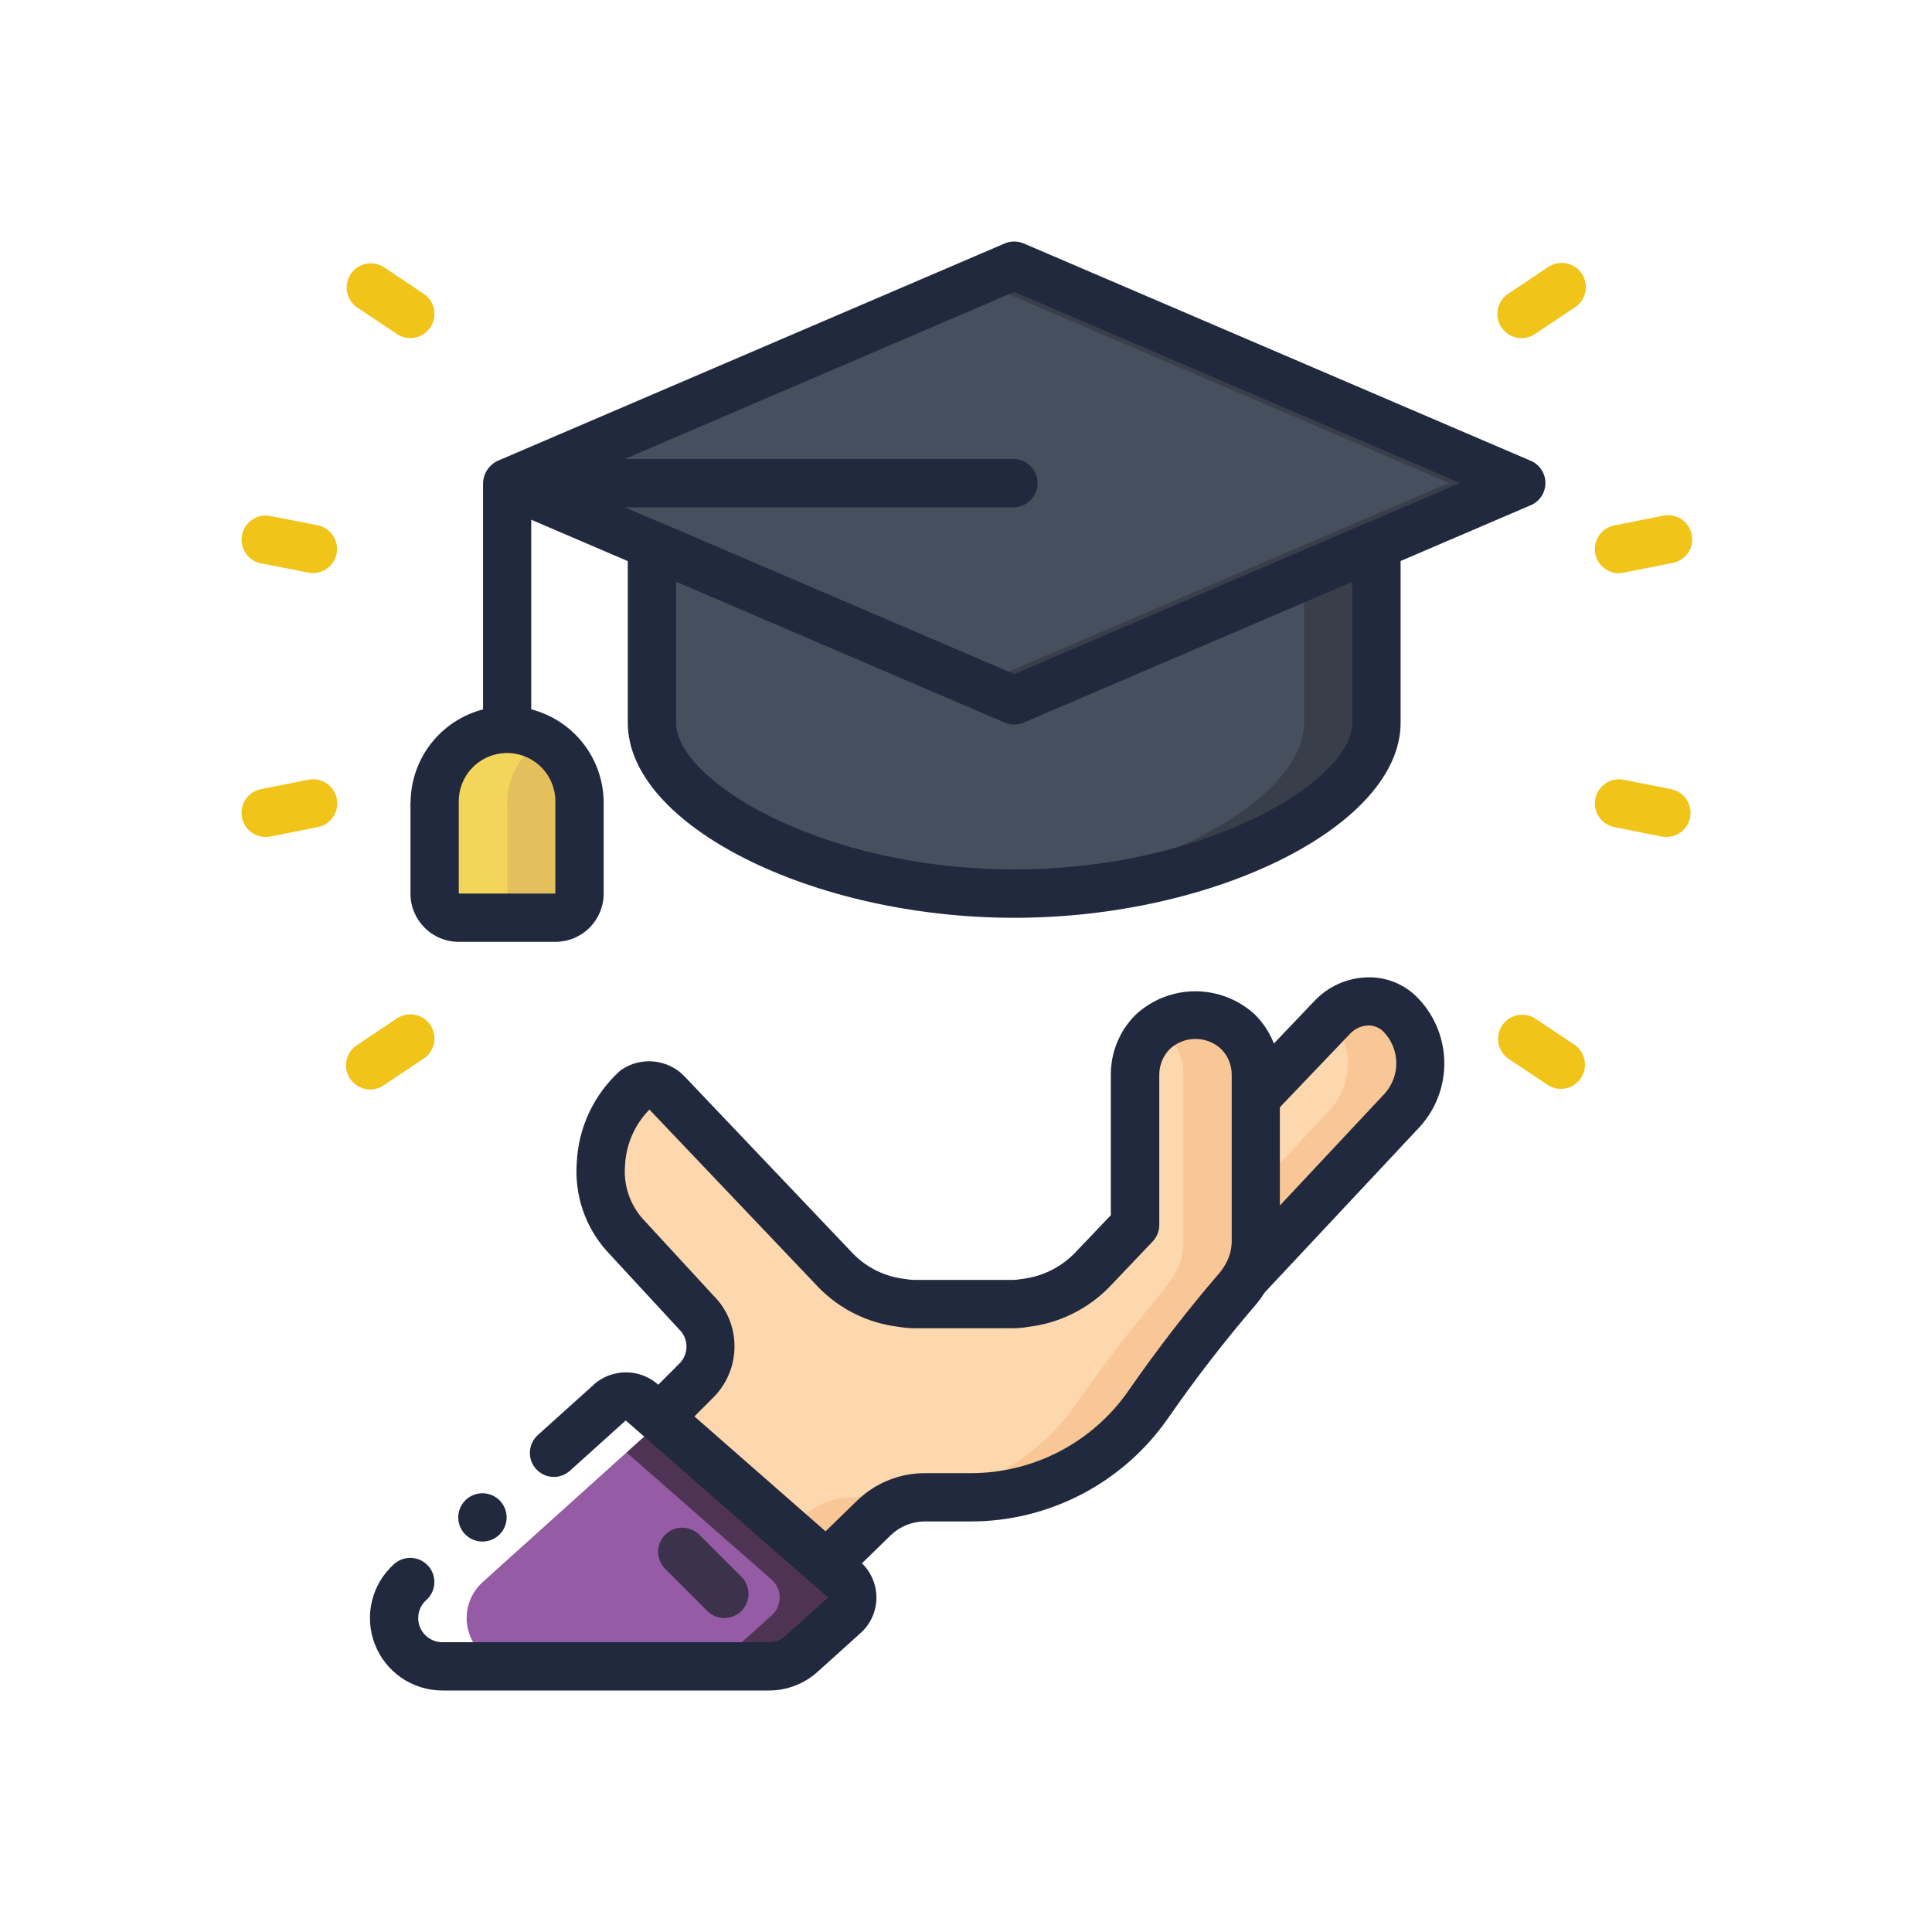 <svg width="80" height="80" viewBox="0 0 80 80" fill="none" xmlns="http://www.w3.org/2000/svg">
<rect width="80" height="80" fill="white"/>
<path d="M34.958 66.89L33.177 68.489C32.809 68.82 32.332 69.002 31.837 69H18.327C17.922 69.001 17.526 68.879 17.191 68.65C16.857 68.42 16.6 68.095 16.455 67.717C16.31 67.338 16.283 66.925 16.378 66.531C16.473 66.137 16.686 65.781 16.987 65.51L25.247 58.07C25.43 57.908 25.667 57.819 25.912 57.819C26.157 57.819 26.393 57.908 26.577 58.07L27.297 58.7L34.227 64.77L34.947 65.4C35.054 65.493 35.14 65.606 35.199 65.735C35.258 65.863 35.289 66.002 35.29 66.143C35.291 66.284 35.261 66.424 35.204 66.552C35.147 66.681 35.062 66.796 34.957 66.89H34.958Z" fill="#955BA5"/>
<path d="M34.947 65.4L34.226 64.77L27.297 58.7L26.576 58.07C26.392 57.908 26.156 57.819 25.911 57.819C25.666 57.819 25.43 57.908 25.246 58.07L24.426 58.811L31.223 64.77L31.942 65.4C32.049 65.493 32.134 65.606 32.193 65.734C32.252 65.862 32.283 66.002 32.285 66.143C32.285 66.284 32.256 66.423 32.199 66.552C32.142 66.681 32.058 66.796 31.953 66.89L30.173 68.489C29.804 68.82 29.327 69.001 28.832 69H31.832C32.327 69.001 32.804 68.82 33.173 68.489L34.957 66.89C35.063 66.796 35.148 66.681 35.205 66.553C35.263 66.424 35.292 66.284 35.291 66.143C35.291 66.002 35.26 65.863 35.201 65.735C35.142 65.607 35.057 65.493 34.95 65.4H34.947Z" fill="#4E3355"/>
<path d="M51.996 44.5V51.39C51.996 53.135 50.976 53.214 47.527 58.181C46.7 59.363 45.6 60.327 44.32 60.992C43.041 61.657 41.619 62.003 40.177 62H38.296C37.508 62.002 36.752 62.311 36.187 62.86L34.226 64.77L27.297 58.7L28.826 57.171C29.014 56.986 29.163 56.766 29.265 56.523C29.366 56.28 29.419 56.019 29.419 55.756C29.419 55.492 29.366 55.231 29.265 54.989C29.163 54.746 29.014 54.525 28.826 54.341L25.846 51.111C25.145 50.239 24.803 49.133 24.89 48.018C24.977 46.903 25.487 45.863 26.315 45.111C26.508 44.974 26.744 44.912 26.979 44.936C27.215 44.959 27.433 45.068 27.596 45.24L34.615 52.623C35.348 53.363 36.312 53.829 37.347 53.946C37.746 54.016 37.43 53.996 41.946 53.996C43.174 53.968 44.344 53.464 45.206 52.59L46.996 50.715V44.5C47.01 43.847 47.28 43.224 47.747 42.767C48.214 42.31 48.842 42.054 49.496 42.054C50.15 42.054 50.778 42.31 51.245 42.767C51.712 43.224 51.982 43.847 51.996 44.5Z" fill="#FDD7AD"/>
<path d="M49.497 42.001C48.955 42.001 48.428 42.179 47.997 42.508C48.307 42.739 48.559 43.04 48.733 43.386C48.906 43.731 48.997 44.113 48.996 44.5V51.39C48.996 53.133 47.976 53.214 44.527 58.181C43.7 59.362 42.6 60.327 41.321 60.992C40.041 61.657 38.619 62.003 37.177 62H35.296C34.508 62.002 33.752 62.31 33.187 62.86L32.647 63.386L34.226 64.77L36.187 62.86C36.752 62.31 37.508 62.002 38.296 62H40.177C41.619 62.003 43.041 61.657 44.321 60.992C45.6 60.327 46.7 59.362 47.527 58.181C50.976 53.214 51.996 53.133 51.996 51.39V44.5C51.997 44.172 51.933 43.846 51.808 43.542C51.683 43.239 51.499 42.963 51.266 42.73C51.034 42.498 50.758 42.314 50.455 42.189C50.151 42.064 49.825 42 49.497 42.001Z" fill="#F9C795"/>
<path d="M58.036 46L51.566 52.914C51.848 52.456 51.997 51.929 51.996 51.391V45.451L55.166 42.12C55.514 41.734 56 41.501 56.519 41.471C57.037 41.442 57.547 41.618 57.937 41.961L57.957 41.981C58.494 42.507 58.803 43.223 58.818 43.974C58.833 44.726 58.552 45.453 58.036 46Z" fill="#FDD7AD"/>
<path d="M57.957 41.981L57.937 41.961C57.547 41.618 57.037 41.442 56.519 41.471C56 41.501 55.514 41.734 55.166 42.12L55.117 42.172C55.579 42.707 55.826 43.395 55.811 44.102C55.796 44.809 55.52 45.485 55.036 46L51.996 49.248V51.39C51.997 51.928 51.848 52.455 51.566 52.913L58.036 45.999C58.552 45.452 58.833 44.725 58.818 43.973C58.803 43.221 58.494 42.506 57.957 41.98V41.981Z" fill="#F9C795"/>
<path d="M56.998 22.57V29.933C56.998 33.186 50.282 37 41.998 37C33.714 37 26.998 33.186 26.998 29.933V22.57H56.998Z" fill="#464F5D"/>
<path d="M53.998 22.57V29.933C53.998 32.987 48.078 36.533 40.498 36.957C40.99 36.985 41.492 37 41.998 37C50.282 37 56.998 33.186 56.998 29.933V22.57H53.998Z" fill="#393F4A"/>
<path d="M20.998 30.23C21.794 30.23 22.557 30.546 23.119 31.109C23.682 31.671 23.998 32.434 23.998 33.23V37C23.998 37.131 23.972 37.261 23.922 37.383C23.872 37.504 23.798 37.614 23.705 37.707C23.612 37.8 23.502 37.874 23.38 37.924C23.259 37.974 23.129 38 22.997 37.999H18.998C18.733 37.999 18.478 37.894 18.291 37.707C18.103 37.519 17.998 37.265 17.998 37V33.23C17.998 32.434 18.314 31.671 18.877 31.109C19.439 30.546 20.202 30.23 20.998 30.23Z" fill="#E8EDFC"/>
<path d="M20.998 30.23C20.47 30.233 19.952 30.376 19.498 30.646C19.952 30.907 20.33 31.282 20.593 31.734C20.856 32.187 20.996 32.701 20.998 33.224V37C20.998 37.131 20.972 37.261 20.922 37.383C20.872 37.504 20.798 37.614 20.705 37.707C20.612 37.8 20.502 37.874 20.38 37.924C20.259 37.974 20.129 38 19.997 37.999H22.997C23.129 38 23.259 37.974 23.38 37.924C23.502 37.874 23.612 37.8 23.705 37.707C23.798 37.614 23.872 37.504 23.922 37.383C23.972 37.261 23.998 37.131 23.998 37V33.23C23.998 32.434 23.682 31.672 23.119 31.109C22.556 30.547 21.794 30.23 20.998 30.23Z" fill="#E4C05C"/>
<path d="M41.998 29L20.998 20L41.998 10.999L62.998 20L41.998 29Z" fill="#464F5D"/>
<path d="M41.998 10.999L40.498 11.64L59.998 19.997L40.498 28.355L41.998 28.997L62.998 19.997L41.998 10.999Z" fill="#393F4A"/>
<path d="M18.997 37.999H21.997C21.731 37.999 21.477 37.894 21.29 37.707C21.102 37.519 20.997 37.265 20.997 37V33.23C20.999 32.706 21.139 32.193 21.402 31.74C21.665 31.288 22.043 30.912 22.497 30.652C21.891 30.292 21.177 30.163 20.484 30.287C20.135 30.354 19.799 30.475 19.489 30.647C19.035 30.908 18.658 31.283 18.395 31.736C18.133 32.188 17.994 32.702 17.992 33.225V37C17.992 37.132 18.018 37.262 18.069 37.383C18.119 37.505 18.193 37.615 18.287 37.708C18.38 37.801 18.491 37.875 18.613 37.925C18.734 37.975 18.865 38 18.997 37.999Z" fill="#F3D55B"/>
<path d="M27.297 58.7L26.577 58.07C26.393 57.908 26.157 57.819 25.912 57.819C25.667 57.819 25.43 57.908 25.247 58.07L24.426 58.811L16.987 65.51C16.686 65.781 16.473 66.137 16.378 66.531C16.283 66.925 16.31 67.338 16.455 67.717C16.6 68.095 16.857 68.42 17.191 68.65C17.526 68.879 17.922 69.001 18.327 69H21.327C20.922 69.001 20.526 68.879 20.191 68.65C19.857 68.42 19.6 68.095 19.455 67.717C19.31 67.338 19.283 66.925 19.378 66.531C19.473 66.137 19.686 65.781 19.987 65.51L27.424 58.81L28.244 58.069" fill="white"/>
<path d="M16.303 64.769L22.247 59.417L23.591 60.903L17.641 66.25L16.303 64.769Z" fill="white"/>
<path d="M19.979 63.832C19.714 63.834 19.459 63.729 19.271 63.543C19.082 63.356 18.976 63.102 18.975 62.837C18.973 62.572 19.078 62.317 19.264 62.129C19.451 61.941 19.704 61.834 19.97 61.833H19.979C20.244 61.833 20.498 61.938 20.686 62.126C20.873 62.313 20.979 62.568 20.979 62.833C20.979 63.098 20.873 63.352 20.686 63.539C20.498 63.727 20.244 63.832 19.979 63.832Z" fill="#21293E"/>
<path d="M29.998 67C30.195 66.999 30.388 66.94 30.552 66.829C30.715 66.719 30.843 66.563 30.918 66.38C30.993 66.198 31.013 65.997 30.974 65.804C30.936 65.61 30.841 65.432 30.701 65.293L28.935 63.527C28.745 63.35 28.495 63.253 28.235 63.258C27.976 63.263 27.729 63.367 27.545 63.551C27.362 63.734 27.257 63.982 27.252 64.241C27.248 64.5 27.344 64.751 27.521 64.941L29.287 66.707C29.473 66.894 29.726 66.999 29.99 67H29.998Z" fill="#3D324C"/>
<path d="M38.297 63H40.177C41.781 63.003 43.362 62.617 44.784 61.877C46.207 61.137 47.43 60.064 48.349 58.75C49.489 57.103 50.714 55.518 52.02 54C52.144 53.852 52.256 53.696 52.357 53.531L58.768 46.684C59.459 45.938 59.831 44.952 59.805 43.935C59.779 42.919 59.358 41.953 58.63 41.243C58.361 40.986 58.045 40.786 57.698 40.653C57.351 40.52 56.982 40.458 56.611 40.47C55.788 40.492 55.008 40.839 54.441 41.435L52.749 43.209C52.575 42.765 52.311 42.361 51.975 42.022C51.302 41.395 50.417 41.047 49.497 41.047C48.578 41.047 47.692 41.395 47.02 42.022C46.694 42.347 46.436 42.733 46.26 43.159C46.085 43.584 45.995 44.04 45.997 44.5V50.319L44.49 51.9C43.899 52.498 43.12 52.874 42.284 52.963C42.173 52.985 42.06 52.997 41.947 52.999H37.857C37.725 52.996 37.594 52.982 37.464 52.957C36.661 52.867 35.912 52.505 35.342 51.931L28.323 44.548C27.99 44.212 27.551 44.002 27.08 43.955C26.61 43.907 26.138 44.025 25.744 44.288C25.714 44.309 25.685 44.331 25.657 44.356C25.125 44.841 24.694 45.426 24.39 46.078C24.085 46.731 23.913 47.437 23.882 48.156C23.834 48.813 23.919 49.473 24.13 50.097C24.341 50.721 24.675 51.296 25.113 51.789L28.126 55.051C28.22 55.142 28.296 55.252 28.347 55.372C28.399 55.493 28.426 55.623 28.426 55.755C28.426 55.888 28.4 56.019 28.348 56.142C28.297 56.265 28.221 56.376 28.126 56.469L27.259 57.337L27.25 57.331C26.885 57.007 26.414 56.828 25.926 56.826C25.438 56.824 24.966 57 24.598 57.32C24.594 57.325 24.59 57.331 24.587 57.337L22.27 59.422C22.074 59.599 21.956 59.846 21.942 60.109C21.928 60.372 22.019 60.63 22.195 60.826C22.371 61.022 22.618 61.141 22.881 61.155C23.145 61.169 23.403 61.078 23.599 60.901L25.884 58.842C25.895 58.834 25.906 58.833 25.917 58.824L26.637 59.453L33.568 65.522C33.575 65.528 33.582 65.529 33.589 65.535L34.292 66.145L32.516 67.746C32.332 67.911 32.093 68.002 31.846 68.001H18.326C18.122 68.002 17.923 67.942 17.754 67.827C17.585 67.712 17.456 67.549 17.383 67.358C17.31 67.167 17.297 66.959 17.346 66.761C17.396 66.563 17.504 66.384 17.657 66.25C17.755 66.162 17.834 66.055 17.89 65.937C17.947 65.818 17.979 65.689 17.985 65.558C17.992 65.427 17.973 65.296 17.929 65.172C17.884 65.048 17.816 64.934 17.728 64.837C17.64 64.74 17.534 64.661 17.415 64.604C17.296 64.548 17.168 64.516 17.037 64.509C16.905 64.502 16.774 64.522 16.651 64.566C16.527 64.61 16.413 64.678 16.316 64.766C15.863 65.172 15.544 65.706 15.402 66.297C15.259 66.888 15.3 67.508 15.518 68.076C15.736 68.643 16.121 69.131 16.623 69.475C17.125 69.818 17.719 70.001 18.326 70H31.837C32.578 70.001 33.294 69.728 33.846 69.233L35.621 67.634C35.825 67.454 35.991 67.233 36.106 66.986C36.221 66.739 36.284 66.471 36.29 66.199C36.297 65.927 36.247 65.656 36.144 65.403C36.041 65.151 35.887 64.923 35.691 64.733L36.881 63.573C37.26 63.206 37.768 63 38.297 63ZM55.897 42.812C56.095 42.598 56.37 42.472 56.661 42.461C56.883 42.46 57.098 42.544 57.261 42.695C57.609 43.039 57.809 43.505 57.818 43.994C57.827 44.483 57.644 44.957 57.309 45.313L52.996 49.919V45.85L55.897 42.812ZM26.584 50.435C26.328 50.138 26.134 49.793 26.014 49.42C25.893 49.047 25.848 48.654 25.881 48.264C25.919 47.393 26.279 46.566 26.891 45.945L33.903 53.317C34.779 54.212 35.933 54.783 37.176 54.935C37.403 54.977 37.633 54.998 37.863 55H41.953C42.163 54.999 42.373 54.98 42.58 54.942C43.855 54.792 45.041 54.209 45.938 53.29L47.728 51.409C47.904 51.223 48.003 50.977 48.003 50.72V44.5C48.003 44.102 48.16 43.72 48.44 43.437C48.729 43.169 49.109 43.02 49.503 43.02C49.897 43.02 50.277 43.169 50.566 43.437C50.846 43.72 51.003 44.102 51.003 44.5V51.389C51.003 51.743 50.905 52.089 50.719 52.39C50.702 52.416 50.685 52.443 50.67 52.47C50.623 52.551 50.568 52.627 50.506 52.697C49.156 54.267 47.89 55.907 46.712 57.609C45.977 58.659 45 59.515 43.863 60.106C42.727 60.696 41.464 61.003 40.183 61H38.297C37.246 61 36.237 61.41 35.484 62.144L34.184 63.409L28.754 58.651L29.527 57.877C29.809 57.597 30.033 57.265 30.185 56.898C30.337 56.532 30.415 56.138 30.413 55.742C30.414 55.355 30.339 54.973 30.192 54.616C30.045 54.259 29.828 53.935 29.555 53.661L26.584 50.435Z" fill="#21293E"/>
<path d="M16.996 33.23V37C16.996 37.531 17.207 38.039 17.582 38.414C17.957 38.79 18.466 39 18.997 39H22.996C23.527 39 24.035 38.79 24.411 38.414C24.786 38.039 24.997 37.531 24.997 37V33.23C24.993 32.346 24.697 31.488 24.154 30.79C23.611 30.092 22.852 29.593 21.997 29.372V21.521L25.996 23.235V29.935C25.996 34.159 33.623 38.004 41.997 38.004C50.371 38.004 57.996 34.155 57.996 29.93V23.23L63.387 20.919C63.567 20.842 63.72 20.714 63.828 20.551C63.935 20.387 63.992 20.196 63.992 20C63.992 19.805 63.935 19.613 63.828 19.45C63.72 19.286 63.567 19.158 63.387 19.081L42.391 10.081C42.266 10.027 42.132 10 41.996 10C41.861 10 41.727 10.027 41.602 10.081L20.61 19.081C20.434 19.163 20.284 19.292 20.177 19.454C20.069 19.617 20.009 19.805 20.002 20V29.375C19.146 29.596 18.387 30.094 17.845 30.792C17.302 31.49 17.005 32.348 17.002 33.232L16.996 33.23ZM55.996 29.93C55.996 32.319 49.984 36 41.997 36C34.009 36 27.997 32.319 27.997 29.93V24.088L41.602 29.922C41.727 29.975 41.861 30.003 41.996 30.003C42.132 30.003 42.266 29.975 42.391 29.922L55.996 24.091V29.93ZM41.997 12.088L60.457 20L56.615 21.647H56.6L41.997 27.912L27.396 21.653H27.381L25.868 21.006H41.997C42.256 20.997 42.502 20.888 42.682 20.701C42.863 20.515 42.963 20.265 42.963 20.006C42.963 19.747 42.863 19.497 42.682 19.311C42.502 19.124 42.256 19.015 41.997 19.006H25.868L41.997 12.088ZM18.997 33.23C18.99 32.963 19.037 32.698 19.135 32.45C19.232 32.202 19.378 31.975 19.565 31.784C19.751 31.593 19.974 31.442 20.22 31.338C20.465 31.235 20.73 31.181 20.996 31.181C21.263 31.181 21.527 31.235 21.773 31.338C22.019 31.442 22.241 31.593 22.428 31.784C22.614 31.975 22.76 32.202 22.858 32.45C22.956 32.698 23.003 32.963 22.996 33.23V37H18.997V33.23Z" fill="#21293E"/>
<path d="M10.802 23.323L12.764 23.711C12.83 23.724 12.897 23.73 12.964 23.73C13.211 23.728 13.448 23.635 13.631 23.469C13.813 23.303 13.927 23.075 13.952 22.829C13.976 22.584 13.909 22.338 13.763 22.139C13.617 21.94 13.403 21.802 13.161 21.752L11.197 21.367C11.068 21.342 10.936 21.342 10.807 21.367C10.678 21.393 10.556 21.444 10.446 21.517C10.226 21.664 10.073 21.893 10.021 22.153C9.969 22.413 10.023 22.683 10.171 22.904C10.318 23.124 10.547 23.277 10.807 23.329L10.802 23.323Z" fill="#F0C419"/>
<path d="M66.841 34.248L68.802 34.639C68.868 34.651 68.935 34.658 69.003 34.657C69.251 34.658 69.491 34.565 69.675 34.398C69.859 34.232 69.974 34.002 69.998 33.755C70.022 33.508 69.954 33.26 69.805 33.061C69.657 32.862 69.44 32.725 69.196 32.677L67.234 32.287C66.974 32.235 66.704 32.289 66.484 32.436C66.263 32.584 66.11 32.812 66.058 33.072C66.007 33.333 66.06 33.603 66.208 33.823C66.355 34.044 66.584 34.197 66.844 34.248H66.841Z" fill="#F0C419"/>
<path d="M10.997 34.657C11.064 34.658 11.131 34.651 11.197 34.639L13.161 34.248C13.421 34.197 13.65 34.044 13.798 33.823C13.945 33.603 13.999 33.333 13.947 33.072C13.895 32.812 13.742 32.584 13.522 32.436C13.301 32.289 13.031 32.235 12.771 32.287L10.807 32.677C10.563 32.725 10.347 32.861 10.198 33.06C10.05 33.259 9.981 33.506 10.005 33.753C10.028 34 10.143 34.23 10.326 34.397C10.51 34.564 10.749 34.657 10.997 34.657Z" fill="#F0C419"/>
<path d="M67.035 23.732C67.102 23.732 67.169 23.726 67.234 23.713L69.196 23.323C69.332 23.306 69.463 23.261 69.581 23.191C69.699 23.121 69.802 23.027 69.882 22.916C69.962 22.804 70.019 22.678 70.048 22.544C70.077 22.409 70.078 22.271 70.051 22.136C70.025 22.002 69.97 21.874 69.892 21.761C69.814 21.648 69.713 21.553 69.597 21.481C69.48 21.409 69.349 21.361 69.213 21.342C69.078 21.322 68.939 21.331 68.807 21.367L66.844 21.757C66.6 21.805 66.383 21.942 66.235 22.142C66.086 22.341 66.018 22.588 66.042 22.836C66.066 23.083 66.182 23.313 66.366 23.479C66.55 23.646 66.79 23.738 67.039 23.738L67.035 23.732Z" fill="#F0C419"/>
<path d="M15.329 45.111C15.526 45.111 15.72 45.053 15.884 44.943L17.547 43.832C17.767 43.685 17.92 43.456 17.972 43.196C18.024 42.936 17.97 42.666 17.823 42.445C17.676 42.225 17.447 42.072 17.187 42.02C16.927 41.968 16.657 42.022 16.436 42.169L14.772 43.282C14.594 43.401 14.459 43.574 14.386 43.776C14.314 43.978 14.309 44.198 14.371 44.403C14.434 44.608 14.56 44.788 14.733 44.916C14.905 45.043 15.114 45.112 15.329 45.112V45.111Z" fill="#F0C419"/>
<path d="M63.004 14C63.202 14 63.395 13.941 63.56 13.831L65.222 12.72C65.332 12.647 65.426 12.553 65.499 12.444C65.572 12.335 65.623 12.212 65.648 12.083C65.674 11.954 65.674 11.821 65.648 11.692C65.623 11.563 65.572 11.441 65.499 11.331C65.426 11.222 65.332 11.128 65.223 11.055C65.114 10.982 64.991 10.931 64.862 10.905C64.733 10.88 64.6 10.88 64.471 10.905C64.342 10.931 64.22 10.982 64.11 11.055L62.447 12.168C62.269 12.287 62.133 12.461 62.061 12.663C61.988 12.865 61.983 13.085 62.045 13.291C62.108 13.496 62.235 13.676 62.407 13.804C62.58 13.932 62.789 14 63.004 14Z" fill="#F0C419"/>
<path d="M16.435 13.831C16.544 13.904 16.667 13.955 16.796 13.98C16.924 14.006 17.057 14.006 17.186 13.98C17.315 13.955 17.437 13.904 17.546 13.831C17.655 13.758 17.749 13.664 17.822 13.555C17.895 13.446 17.946 13.323 17.971 13.195C17.997 13.066 17.997 12.933 17.971 12.805C17.946 12.676 17.895 12.553 17.822 12.444C17.749 12.335 17.655 12.241 17.546 12.168L15.883 11.055C15.663 10.918 15.397 10.871 15.143 10.926C14.889 10.981 14.667 11.132 14.522 11.348C14.378 11.564 14.323 11.828 14.37 12.083C14.416 12.339 14.56 12.566 14.771 12.718L16.435 13.831Z" fill="#F0C419"/>
<path d="M63.561 42.169C63.34 42.032 63.075 41.985 62.821 42.04C62.567 42.095 62.345 42.246 62.2 42.462C62.056 42.678 62.001 42.942 62.047 43.197C62.094 43.453 62.238 43.68 62.449 43.832L64.112 44.943C64.332 45.076 64.595 45.119 64.847 45.064C65.098 45.008 65.319 44.857 65.462 44.643C65.605 44.429 65.66 44.168 65.616 43.914C65.572 43.661 65.431 43.434 65.224 43.281L63.561 42.169Z" fill="#F0C419"/>
</svg>
